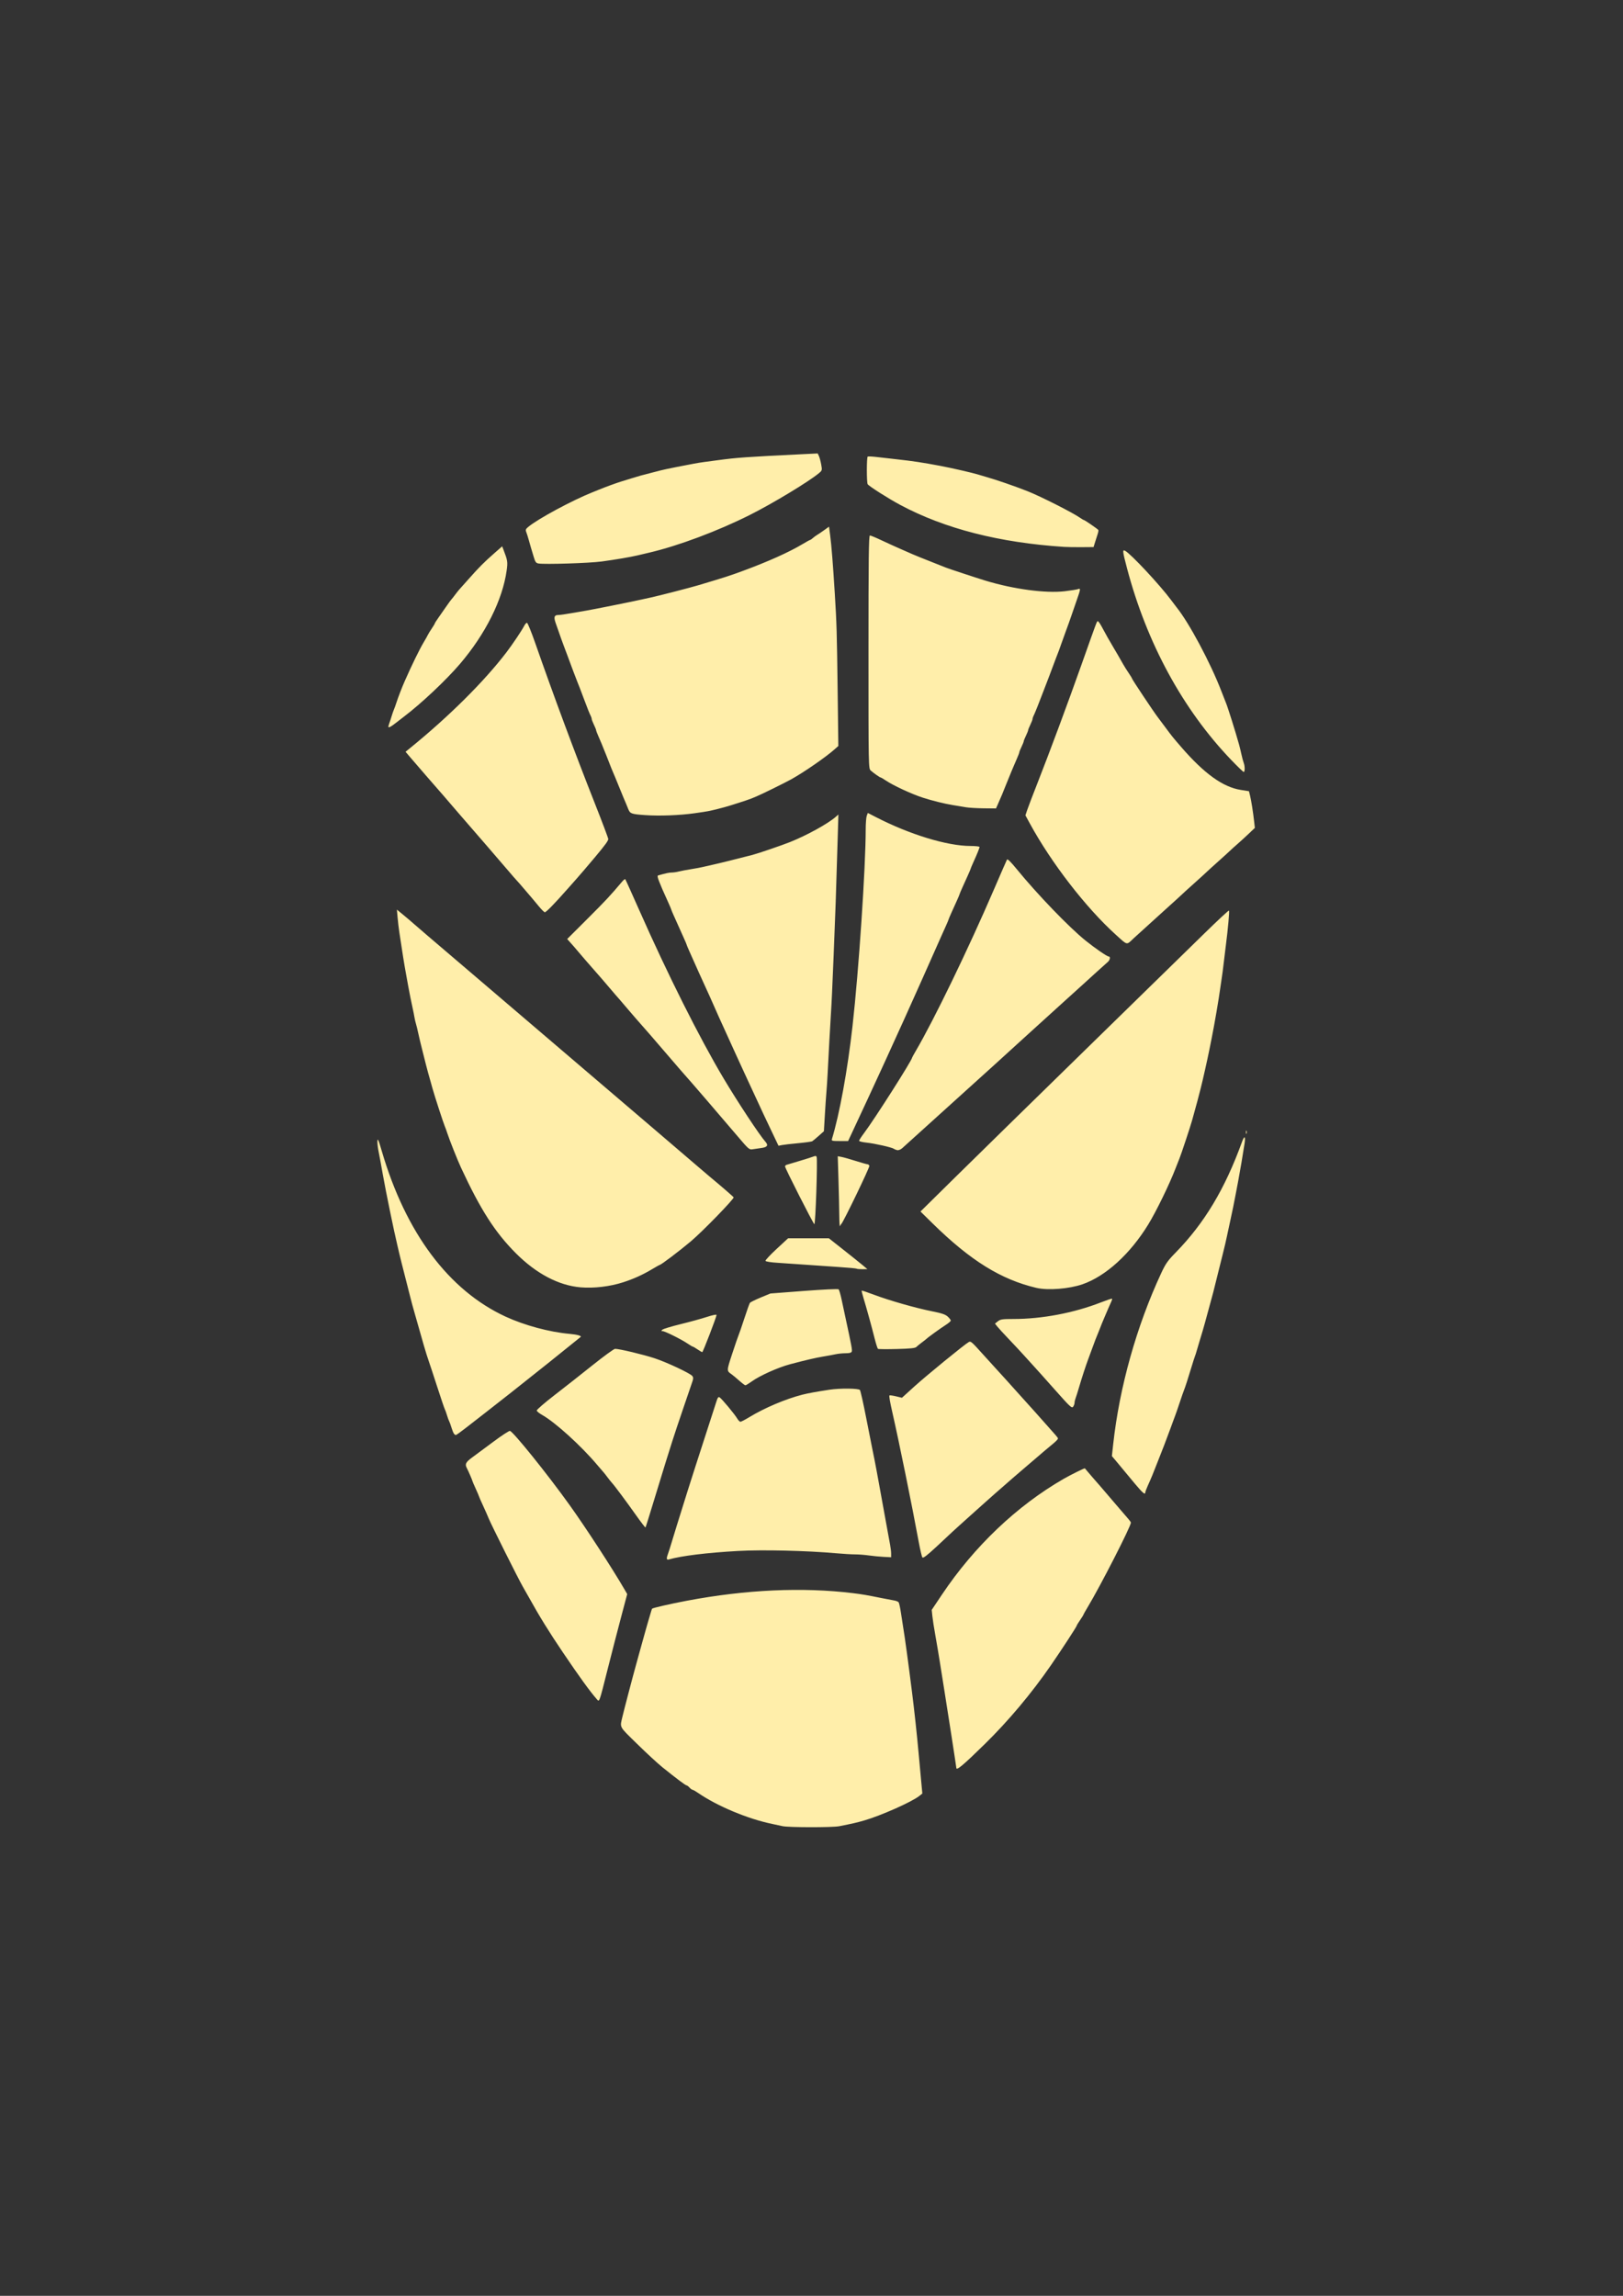 <?xml version="1.0" encoding="UTF-8" standalone="no"?>
<!-- Created with Inkscape (http://www.inkscape.org/) -->

<svg
   xmlns:dc="http://purl.org/dc/elements/1.1/"
   xmlns:cc="http://creativecommons.org/ns#"
   xmlns:rdf="http://www.w3.org/1999/02/22-rdf-syntax-ns#"
   xmlns:svg="http://www.w3.org/2000/svg"
   xmlns="http://www.w3.org/2000/svg"
   xmlns:sodipodi="http://sodipodi.sourceforge.net/DTD/sodipodi-0.dtd"
   xmlns:inkscape="http://www.inkscape.org/namespaces/inkscape"
   width="210mm"
   height="297mm"
   viewBox="0 0 210 297"
   version="1.1"
   id="svg8"
   inkscape:version="0.92.2 5c3e80d, 2017-08-06"
   sodipodi:docname="spiderman.svg">
  <rect x="0" y="0" width="210" height="297" fill="#333333" stroke="none"/>
  <defs
     id="defs2">
    <clipPath
       id="clipPath45"
       clipPathUnits="userSpaceOnUse">
      <path
         inkscape:connector-curvature="0"
         id="path43"
         d="M 0,864 H 864 V 0 H 0 Z" />
    </clipPath>
    <clipPath
       id="clipPath3854"
       clipPathUnits="userSpaceOnUse">
      <path
         inkscape:connector-curvature="0"
         id="path3852"
         d="M 0,864 H 864 V 0 H 0 Z" />
    </clipPath>
    <clipPath
       id="clipPath4053"
       clipPathUnits="userSpaceOnUse">
      <path
         inkscape:connector-curvature="0"
         id="path4051"
         d="M 0,864 H 864 V 0 H 0 Z" />
    </clipPath>
    <clipPath
       id="clipPath4150"
       clipPathUnits="userSpaceOnUse">
      <path
         inkscape:connector-curvature="0"
         id="path4148"
         d="M 0,864 H 864 V 0 H 0 Z" />
    </clipPath>
    <clipPath
       id="clipPath4295"
       clipPathUnits="userSpaceOnUse">
      <path
         inkscape:connector-curvature="0"
         id="path4293"
         d="M 0,864 H 864 V 0 H 0 Z" />
    </clipPath>
    <clipPath
       id="clipPath4410"
       clipPathUnits="userSpaceOnUse">
      <path
         inkscape:connector-curvature="0"
         id="path4408"
         d="M 0,864 H 864 V 0 H 0 Z" />
    </clipPath>
    <clipPath
       id="clipPath4615"
       clipPathUnits="userSpaceOnUse">
      <path
         inkscape:connector-curvature="0"
         id="path4613"
         d="M 0,864 H 864 V 0 H 0 Z" />
    </clipPath>
    <clipPath
       id="clipPath4838"
       clipPathUnits="userSpaceOnUse">
      <path
         inkscape:connector-curvature="0"
         id="path4836"
         d="M 0,864 H 864 V 0 H 0 Z" />
    </clipPath>
    <clipPath
       id="clipPath5001"
       clipPathUnits="userSpaceOnUse">
      <path
         inkscape:connector-curvature="0"
         id="path4999"
         d="M 0,864 H 864 V 0 H 0 Z" />
    </clipPath>
    <inkscape:perspective
       id="perspective9"
       inkscape:persp3d-origin="372.04724 : 350.78739 : 1"
       inkscape:vp_z="744.09448 : 526.18109 : 1"
       inkscape:vp_y="0 : 1000 : 0"
       inkscape:vp_x="0 : 526.18109 : 1"
       sodipodi:type="inkscape:persp3d" />
  </defs>
  <sodipodi:namedview
     id="base"
     pagecolor="#000000"
     bordercolor="#666666"
     borderopacity="1.0"
     inkscape:pageopacity="0"
     inkscape:pageshadow="2"
     inkscape:zoom="0.91846942"
     inkscape:cx="396.85039"
     inkscape:cy="556.87007"
     inkscape:document-units="mm"
     inkscape:current-layer="g5136"
     showgrid="false"
     inkscape:window-width="2560"
     inkscape:window-height="1385"
     inkscape:window-x="2560"
     inkscape:window-y="27"
     inkscape:window-maximized="1"
     showguides="true"
     inkscape:guide-bbox="true">
    <sodipodi:guide
       position="105.434,205.97"
       orientation="1,0"
       id="guide3815"
       inkscape:locked="false" />
    <sodipodi:guide
       position="92.758,149.508"
       orientation="0,1"
       id="guide3817"
       inkscape:locked="false" />
  </sodipodi:namedview>
  <g
     inkscape:label="Layer 1"
     inkscape:groupmode="layer"
     id="layer1">
    <g
       transform="matrix(0.353,0,0,-0.353,-70.777,287.435)"
       inkscape:label="1"
       id="g37">
      <g
         id="g39">
        <g
           id="g5136"
           transform="matrix(0.75,0,0,-0.75,342.51,505.502)"
           style="fill:#ffeeaa">
          <path
             style="fill:#ffeeaa;stroke-width:0.54"
             d="m 192.982,480.618 c -1.188,-0.272 -3.375,-0.743 -4.86,-1.047 -11.911,-2.44 -26.894,-8.699 -36.275,-15.153 -1.243,-0.855 -2.482,-1.555 -2.754,-1.555 -0.272,0 -0.934,-0.486 -1.471,-1.08 -0.538,-0.594 -1.19,-1.08 -1.449,-1.08 -0.489,0 -4.784,-3.226 -11.781,-8.847 -2.228,-1.79 -7.776,-6.91 -12.33,-11.378 -9.118,-8.946 -8.491,-7.763 -7.159,-13.524 0.669,-2.893 5.175,-20.062 6.52,-24.84 0.251,-0.891 0.852,-3.078 1.336,-4.86 0.484,-1.782 1.36,-4.941 1.948,-7.02 0.588,-2.079 1.334,-4.752 1.66,-5.94 0.325,-1.188 0.778,-2.767 1.006,-3.51 0.228,-0.742 0.731,-2.443 1.118,-3.78 0.387,-1.336 0.76,-2.512 0.83,-2.612 0.269,-0.386 8.905,-2.368 16.952,-3.889 28.878,-5.461 56.63,-6.729 81.27,-3.712 4.511,0.552 6.854,0.955 14.04,2.413 2.376,0.482 5.101,1.002 6.056,1.155 0.955,0.153 1.946,0.557 2.203,0.897 0.257,0.34 0.769,2.684 1.137,5.208 0.368,2.525 0.875,5.805 1.127,7.29 0.769,4.548 2.372,16.318 4.266,31.32 1.148,9.097 2.382,20.528 3.265,30.24 0.297,3.267 0.821,8.964 1.165,12.66 l 0.626,6.72 -1.495,1.192 c -3.635,2.899 -18.737,9.61 -26.99,11.995 -3.6,1.04 -5.505,1.478 -12.056,2.774 -3.469,0.686 -24.865,0.658 -27.904,-0.036 z m 85.05,-28.469 c 0,-0.457 -3.93,-25.881 -5.94,-38.426 -0.595,-3.712 -1.561,-9.788 -2.147,-13.5 -0.586,-3.712 -1.57,-9.544 -2.186,-12.96 -0.616,-3.415 -1.261,-7.582 -1.434,-9.258 l -0.313,-3.048 5.012,-7.482 c 15.778,-23.552 36.568,-43.33 59.387,-56.497 3.301,-1.905 10.315,-5.383 10.446,-5.18 0.184,0.284 7.051,8.246 7.387,8.565 0.157,0.148 1.615,1.849 3.241,3.78 1.626,1.93 3.079,3.632 3.229,3.78 0.15,0.148 1.608,1.849 3.24,3.778 1.632,1.929 3.513,4.114 4.182,4.854 0.668,0.741 1.215,1.545 1.215,1.787 0,1.837 -14.984,31.127 -21.15,41.341 -1.139,1.887 -2.07,3.544 -2.07,3.683 0,0.139 -0.729,1.312 -1.62,2.607 -0.891,1.295 -1.62,2.495 -1.62,2.668 0,0.458 -7.365,11.76 -12.689,19.472 -9.411,13.634 -20.714,27.098 -32.221,38.382 -10.63,10.424 -13.951,13.199 -13.951,11.654 z M 102.225,418.482 c -3.24,-3.682 -8.44,-10.862 -16.453,-22.719 -6.841,-10.123 -11.509,-17.676 -16.599,-26.86 -0.741,-1.337 -2.12,-3.767 -3.064,-5.4 -2.165,-3.744 -15.454,-30.312 -16.611,-33.21 -0.474,-1.188 -1.736,-4.044 -2.804,-6.347 -1.068,-2.303 -1.941,-4.302 -1.941,-4.441 0,-0.14 -0.729,-1.846 -1.62,-3.791 -0.891,-1.945 -1.62,-3.655 -1.62,-3.799 0,-0.303 -2.008,-4.927 -2.744,-6.318 -0.984,-1.861 -0.453,-2.866 2.746,-5.196 1.777,-1.295 6.452,-4.757 10.39,-7.695 3.937,-2.937 7.519,-5.277 7.961,-5.2 1.56,0.273 18.41,21.208 29.225,36.309 7.76,10.835 20.79,30.844 26.621,40.88 l 1.476,2.54 -2.98,11.23 c -1.639,6.176 -4.577,17.548 -6.528,25.27 -4.348,17.207 -4.035,16.36 -5.453,14.749 z M 136.552,349.795 c 0,-0.452 0.23,-1.379 0.512,-2.061 0.282,-0.682 1.269,-3.792 2.195,-6.91 0.926,-3.118 1.891,-6.277 2.145,-7.02 0.254,-0.743 1.242,-3.901 2.196,-7.02 0.954,-3.118 2.396,-7.736 3.204,-10.26 0.808,-2.524 2.516,-7.87 3.794,-11.88 1.279,-4.01 3.95,-12.272 5.937,-18.36 1.986,-6.089 3.928,-12.095 4.315,-13.347 0.521,-1.686 0.898,-2.167 1.456,-1.855 0.979,0.548 7.336,8.166 8.601,10.307 0.538,0.91 1.265,1.655 1.616,1.655 0.351,0 2.303,-1.014 4.339,-2.253 7.404,-4.509 17.701,-8.878 25.84,-10.966 2.728,-0.7 6.775,-1.443 13.274,-2.437 5.141,-0.787 14.273,-0.706 14.944,0.131 0.298,0.371 1.676,6.507 3.062,13.635 1.387,7.128 2.733,13.932 2.991,15.12 0.258,1.188 0.725,3.497 1.038,5.13 0.312,1.634 0.8,4.185 1.083,5.67 0.283,1.485 0.795,4.279 1.137,6.21 0.342,1.931 0.828,4.604 1.08,5.94 0.252,1.336 0.738,4.01 1.08,5.94 0.342,1.931 0.828,4.603 1.08,5.94 0.252,1.337 0.739,4.01 1.082,5.94 0.343,1.931 0.848,4.676 1.121,6.102 0.273,1.425 0.497,3.381 0.497,4.346 v 1.754 l -3.645,-0.186 c -2.005,-0.103 -5.271,-0.418 -7.258,-0.701 -1.987,-0.283 -4.998,-0.514 -6.69,-0.514 -1.692,0 -5.776,-0.241 -9.077,-0.535 -14.604,-1.301 -36.125,-1.809 -48.177,-1.136 -15.237,0.851 -27.822,2.4 -33.828,4.165 -0.607,0.178 -0.945,-0.015 -0.945,-0.543 z m 124.894,-0.467 c -0.285,-0.371 -1.075,-3.712 -1.757,-7.424 -3.257,-17.74 -9.692,-49.34 -12.976,-63.72 -1.116,-4.887 -1.603,-7.758 -1.356,-8.004 0.148,-0.148 1.582,0.045 3.186,0.43 l 2.916,0.7 6.044,-5.489 c 5.784,-5.253 24.662,-20.673 26.576,-21.708 1.044,-0.565 1.244,-0.39 7.453,6.502 2.227,2.472 4.743,5.243 5.59,6.158 2.039,2.203 8.646,9.504 9.893,10.933 0.78,0.894 6.513,7.259 9.63,10.691 0.298,0.328 2.364,2.655 4.59,5.17 2.226,2.515 4.594,5.185 5.263,5.934 0.668,0.749 1.211,1.486 1.207,1.637 -0.018,0.567 -0.883,1.437 -3.772,3.786 -1.634,1.328 -3.092,2.546 -3.24,2.707 -0.148,0.16 -1.849,1.622 -3.78,3.247 -1.93,1.626 -3.631,3.079 -3.78,3.229 -0.148,0.15 -1.849,1.607 -3.78,3.237 -1.93,1.63 -3.631,3.091 -3.78,3.247 -0.148,0.156 -2.093,1.859 -4.32,3.783 -2.228,1.925 -4.172,3.621 -4.32,3.77 -0.148,0.148 -2.336,2.092 -4.86,4.318 -2.525,2.227 -5.805,5.164 -7.29,6.528 -1.485,1.364 -3.915,3.551 -5.4,4.862 -1.485,1.31 -3.064,2.747 -3.51,3.192 -0.446,0.446 -3.757,3.543 -7.359,6.884 -4.845,4.493 -6.684,5.899 -7.067,5.4 z M 121.402,328.556 c -4.63,-6.553 -10.518,-14.451 -11.723,-15.724 -0.376,-0.397 -1.346,-1.612 -2.157,-2.7 -0.811,-1.088 -1.603,-2.1 -1.761,-2.248 -0.158,-0.148 -1.617,-1.848 -3.243,-3.777 -7.9,-9.373 -20.594,-20.877 -26.986,-24.453 -1.337,-0.748 -2.487,-1.688 -2.557,-2.09 -0.07,-0.401 3.809,-3.767 8.62,-7.48 4.811,-3.712 13.227,-10.334 18.703,-14.715 5.476,-4.381 10.41,-7.965 10.964,-7.965 2.112,0 13.868,2.808 19.324,4.616 6.034,1.999 17.28,7.282 18.417,8.652 0.509,0.613 0.534,1.245 0.102,2.549 -0.316,0.953 -2.325,6.836 -4.463,13.073 -2.139,6.237 -4.591,13.588 -5.449,16.335 -0.858,2.747 -2.312,7.364 -3.23,10.26 -0.918,2.896 -3.46,11.188 -5.647,18.427 -2.188,7.239 -4.077,13.261 -4.198,13.382 -0.121,0.121 -2.243,-2.643 -4.715,-6.142 z m 243.997,-15.137 c -2.182,-2.599 -4.689,-5.615 -5.572,-6.702 -0.883,-1.087 -2.541,-3.086 -3.684,-4.441 l -2.079,-2.464 0.638,-5.819 c 3.061,-27.91 11.42,-57.687 23.464,-83.579 2.142,-4.605 3.173,-6.076 7.005,-9.99 14.093,-14.398 24.144,-31.151 32.473,-54.124 1.188,-3.276 1.815,-2.89 1.262,0.777 -0.734,4.863 -2.31,14.127 -3.15,18.517 -0.284,1.485 -0.792,4.158 -1.128,5.94 -0.984,5.211 -1.509,7.784 -2.7,13.23 -0.617,2.821 -1.349,6.223 -1.626,7.56 -0.51,2.46 -1.099,4.985 -2.081,8.91 -0.297,1.188 -0.783,3.132 -1.08,4.32 -0.297,1.188 -0.783,3.132 -1.08,4.32 -0.297,1.188 -0.794,3.193 -1.105,4.455 -1.233,5.01 -1.594,6.42 -2.111,8.235 -0.296,1.04 -1.058,3.834 -1.693,6.21 -0.635,2.376 -1.381,5.11 -1.657,6.075 -0.276,0.965 -0.726,2.545 -0.998,3.51 -0.272,0.965 -1.021,3.456 -1.663,5.535 -0.642,2.079 -1.29,4.266 -1.44,4.86 -0.149,0.594 -0.465,1.566 -0.702,2.16 -0.237,0.594 -0.979,2.902 -1.65,5.13 -1.692,5.62 -3.216,10.33 -3.756,11.61 -0.251,0.594 -1.222,3.389 -2.157,6.21 -0.936,2.821 -1.905,5.616 -2.154,6.21 -0.249,0.594 -0.745,1.93 -1.102,2.97 -0.357,1.04 -0.844,2.376 -1.082,2.97 -0.238,0.594 -0.966,2.538 -1.618,4.32 -0.652,1.782 -1.383,3.726 -1.624,4.32 -0.241,0.594 -1.575,3.996 -2.963,7.56 -2.565,6.584 -3.04,7.733 -5.07,12.279 -0.629,1.408 -1.143,2.805 -1.143,3.105 0,1.304 -1.257,0.248 -4.973,-4.179 z M 32.495,288.848 c -0.28,-0.371 -0.839,-1.768 -1.243,-3.105 -0.404,-1.337 -0.89,-2.673 -1.08,-2.97 -0.19,-0.297 -0.676,-1.634 -1.08,-2.97 -0.404,-1.336 -0.888,-2.673 -1.077,-2.97 -0.188,-0.297 -1.874,-5.279 -3.747,-11.07 -1.873,-5.791 -3.593,-11.016 -3.822,-11.61 -0.468,-1.214 -2.031,-6.177 -2.72,-8.64 -0.249,-0.891 -0.696,-2.47 -0.993,-3.51 -0.297,-1.04 -0.783,-2.741 -1.08,-3.78 -0.297,-1.039 -0.783,-2.74 -1.08,-3.78 -0.297,-1.04 -0.783,-2.74 -1.08,-3.78 -1.225,-4.286 -1.776,-6.308 -2.211,-8.1 -0.252,-1.04 -1.459,-5.778 -2.682,-10.53 -1.223,-4.752 -2.471,-9.733 -2.772,-11.07 -0.302,-1.336 -0.755,-3.28 -1.008,-4.32 -1.561,-6.425 -5.617,-26.157 -7.048,-34.29 -0.915,-5.199 -1.554,-8.664 -2.125,-11.516 -0.316,-1.582 -0.559,-3.647 -0.539,-4.59 0.045,-2.129 0.419,-1.34 2.128,4.496 11.708,39.986 32.714,68.08 60.505,80.919 9.243,4.27 21.459,7.559 31.317,8.432 3.705,0.328 6.014,0.982 5.358,1.518 -6.936,5.66 -22.976,18.481 -34.087,27.245 -4.055,3.199 -9.644,7.575 -12.42,9.726 -2.776,2.151 -7.073,5.492 -9.549,7.425 -2.476,1.933 -4.694,3.515 -4.929,3.515 -0.235,0 -0.656,-0.304 -0.936,-0.675 z M 326.353,267.562 c -4.432,-4.999 -9.181,-10.304 -10.553,-11.789 -1.372,-1.485 -3.566,-3.901 -4.876,-5.368 -1.31,-1.468 -4.495,-4.88 -7.076,-7.583 -2.582,-2.703 -5.196,-5.553 -5.81,-6.333 l -1.116,-1.419 1.428,-1.123 c 1.257,-0.989 2.167,-1.123 7.586,-1.123 14.003,0 29.576,-2.958 42.836,-8.136 2.821,-1.102 5.232,-1.909 5.356,-1.793 0.124,0.116 -0.033,0.757 -0.35,1.424 -0.317,0.668 -0.965,2.125 -1.441,3.239 -0.476,1.114 -1.254,2.936 -1.73,4.05 -1.247,2.92 -1.925,4.576 -2.375,5.805 -0.218,0.594 -0.704,1.809 -1.08,2.7 -0.855,2.025 -1.242,3.029 -2.595,6.75 -0.594,1.633 -1.489,4.06 -1.989,5.392 -1.259,3.354 -3.18,9.234 -4.589,14.048 -0.652,2.227 -1.407,4.608 -1.676,5.29 -0.27,0.682 -0.49,1.669 -0.49,2.192 0,0.523 -0.315,1.382 -0.7,1.909 -0.631,0.863 -1.495,0.061 -8.759,-8.132 z m -154.452,-4.634 c -1.409,-1.262 -3.074,-2.65 -3.7,-3.083 -2.465,-1.705 -2.468,-1.592 0.298,-10.037 1.454,-4.441 2.87,-8.561 3.147,-9.155 0.276,-0.594 1.531,-4.239 2.789,-8.1 1.258,-3.861 2.484,-7.29 2.726,-7.62 0.242,-0.33 2.593,-1.492 5.226,-2.584 l 4.787,-1.984 16.404,-1.254 c 9.254,-0.708 16.629,-1.051 16.92,-0.789 0.283,0.256 0.938,2.469 1.455,4.918 0.517,2.449 1.439,6.761 2.049,9.582 2.855,13.21 3.216,15.174 2.926,15.93 -0.218,0.569 -1.106,0.81 -2.984,0.81 -1.47,0 -3.692,0.224 -4.937,0.498 -1.245,0.274 -4.087,0.797 -6.314,1.162 -3.439,0.564 -8.479,1.741 -15.93,3.721 -5.83,1.549 -14.748,5.548 -18.694,8.383 -1.451,1.043 -2.856,1.896 -3.122,1.896 -0.266,0 -1.636,-1.033 -3.045,-2.295 z m -20.345,-15.255 c -1.093,-0.742 -2.138,-1.35 -2.323,-1.35 -0.185,0 -1.352,-0.688 -2.594,-1.528 -3.044,-2.06 -11.032,-6.032 -12.133,-6.032 -0.774,0 -0.786,-0.091 -0.095,-0.724 0.435,-0.398 4.447,-1.616 8.915,-2.707 4.468,-1.09 10.24,-2.676 12.825,-3.523 2.751,-0.901 4.7,-1.3 4.7,-0.961 0,0.928 -6.629,18.175 -6.986,18.175 -0.178,0 -1.218,-0.607 -2.31,-1.35 z m 88.2,-0.249 c -0.242,-0.16 -0.989,-2.478 -1.659,-5.151 -1.455,-5.802 -3.955,-14.864 -5.426,-19.673 -0.584,-1.91 -0.983,-3.552 -0.886,-3.65 0.097,-0.097 2.827,0.821 6.067,2.04 7.519,2.83 20.33,6.482 28.3,8.067 4.819,0.958 6.543,1.541 7.695,2.601 0.817,0.752 1.485,1.625 1.484,1.94 -5.3e-4,0.316 -1.129,1.287 -2.509,2.158 -2.337,1.477 -8.764,6.121 -9.37,6.772 -0.148,0.159 -1.16,0.953 -2.248,1.763 -1.088,0.811 -2.316,1.812 -2.729,2.225 -0.559,0.559 -2.989,0.808 -9.515,0.974 -4.82,0.123 -8.962,0.092 -9.204,-0.068 z m 77.426,-29.8 c -17.305,-4.067 -32.263,-13.353 -50.741,-31.503 l -5.921,-5.816 16.771,-16.536 c 9.224,-9.095 37.768,-37.049 63.431,-62.122 25.663,-25.072 51.969,-50.786 58.459,-57.142 6.489,-6.355 11.935,-11.418 12.103,-11.251 0.294,0.294 -0.48,8.985 -1.494,16.779 -0.271,2.079 -0.758,6.088 -1.084,8.91 -0.325,2.822 -0.721,5.859 -0.878,6.75 -0.158,0.891 -0.496,3.199 -0.753,5.13 -0.728,5.477 -2.863,17.953 -4.252,24.84 -0.269,1.336 -0.755,3.766 -1.079,5.4 -0.324,1.633 -0.808,3.942 -1.076,5.13 -0.268,1.188 -0.779,3.497 -1.136,5.13 -0.357,1.633 -0.856,3.821 -1.11,4.86 -0.253,1.039 -0.696,2.862 -0.983,4.05 -0.586,2.424 -2.592,9.944 -3.314,12.42 -0.26,0.891 -0.699,2.471 -0.977,3.51 -0.628,2.351 -5.366,16.621 -6.006,18.09 -0.259,0.594 -1.121,2.781 -1.916,4.86 -2.976,7.785 -9.473,21.138 -13.393,27.528 -8.874,14.463 -20.768,25.275 -32.146,29.223 -6.507,2.257 -16.923,3.072 -22.505,1.761 z M 94.432,217.358 c -10.688,-0.891 -21.675,-6.667 -31.625,-16.625 -10.194,-10.202 -17.31,-21.299 -26.86,-41.89 -1.708,-3.683 -5.607,-13.479 -6.662,-16.74 -0.432,-1.336 -1.004,-2.916 -1.27,-3.51 -0.625,-1.396 -4.905,-14.563 -5.968,-18.36 -0.249,-0.891 -0.724,-2.592 -1.054,-3.78 -0.33,-1.188 -0.846,-3.011 -1.146,-4.05 -0.3,-1.039 -0.749,-2.74 -0.999,-3.78 -0.249,-1.04 -1.045,-4.198 -1.769,-7.02 -0.724,-2.822 -1.623,-6.588 -1.999,-8.37 -0.376,-1.782 -0.88,-3.847 -1.12,-4.59 -0.241,-0.742 -0.577,-2.2 -0.748,-3.24 -0.171,-1.04 -0.556,-2.984 -0.856,-4.32 -0.647,-2.883 -1.56,-7.425 -2.171,-10.8 -0.242,-1.336 -0.726,-4.01 -1.076,-5.94 -1,-5.515 -1.619,-9.371 -3.295,-20.52 -0.29,-1.93 -0.675,-5.203 -0.855,-7.273 l -0.328,-3.763 2.916,2.389 c 1.604,1.314 4.023,3.372 5.376,4.573 1.353,1.201 4.512,3.925 7.02,6.052 2.508,2.127 14.187,12.09 25.952,22.14 20.079,17.151 50.804,43.383 87.087,74.351 8.647,7.38 17.136,14.647 18.865,16.147 1.729,1.501 4.197,3.603 5.483,4.671 5.959,4.948 11.587,9.819 11.865,10.268 0.401,0.649 -15.225,16.724 -20.911,21.511 -5.619,4.731 -14.531,11.474 -15.164,11.474 -0.13,0 -1.78,0.926 -3.667,2.058 -4.618,2.77 -9.072,4.793 -14.23,6.461 -6.452,2.087 -14.276,3.019 -20.79,2.476 z m 134.904,-9.111 c -0.152,-0.152 -4.141,-0.525 -8.865,-0.83 -4.724,-0.305 -11.991,-0.805 -16.149,-1.112 -4.158,-0.307 -10.214,-0.723 -13.457,-0.925 -3.549,-0.221 -5.976,-0.606 -6.096,-0.969 -0.109,-0.331 2.33,-2.943 5.42,-5.805 l 5.619,-5.203 h 9.981 9.981 l 7.236,5.71 c 3.98,3.141 8.208,6.53 9.396,7.531 l 2.16,1.821 -2.475,0.031 c -1.361,0.015 -2.599,-0.095 -2.751,-0.247 z m -8.507,-26.184 c -0.028,-3.416 -0.204,-11.286 -0.395,-17.491 l -0.347,-11.281 1.838,0.345 c 1.011,0.19 4.145,1.074 6.965,1.966 2.82,0.891 5.406,1.621 5.747,1.621 0.341,0 0.749,0.337 0.907,0.75 0.251,0.654 -12.796,27.699 -13.705,28.41 -0.19,0.148 -0.484,0.635 -0.653,1.08 -0.17,0.446 -0.33,-1.984 -0.356,-5.4 z m -12.191,4.437 c -0.66,-0.469 -14.306,-27.352 -14.306,-28.183 0,-0.323 0.304,-0.685 0.675,-0.804 0.371,-0.119 3.227,-0.975 6.345,-1.901 3.119,-0.926 6.225,-1.913 6.903,-2.193 0.899,-0.371 1.308,-0.315 1.507,0.206 0.533,1.389 -0.557,33.279 -1.124,32.876 z m 40.504,-36.177 c -0.594,-0.13 -1.323,-0.424 -1.62,-0.654 -0.887,-0.688 -9.448,-2.625 -13.365,-3.023 -2.005,-0.204 -3.645,-0.608 -3.645,-0.897 0,-0.29 1.084,-1.968 2.409,-3.731 5.189,-6.903 23.511,-35.674 23.511,-36.919 0,-0.108 0.825,-1.607 1.834,-3.33 8.962,-15.318 25.703,-49.913 38.22,-78.982 3.256,-7.562 6.095,-14.06 6.308,-14.442 0.26,-0.465 1.779,1.011 4.61,4.478 10.188,12.481 25.697,28.589 33.809,35.114 4.743,3.816 10.498,7.768 11.31,7.768 0.928,0 0.649,1.694 -0.434,2.637 -1.325,1.153 -9.566,8.605 -11.416,10.323 -1.608,1.493 -9.881,8.983 -11.334,10.26 -0.933,0.821 -8.097,7.321 -14.561,13.213 -1.945,1.772 -4.508,4.102 -5.696,5.176 -1.943,1.758 -5.678,5.159 -11.88,10.817 -4.903,4.474 -44.385,40.167 -45.63,41.252 -0.768,0.669 -1.815,1.075 -2.43,0.941 z m -77.76,-6.507 c -6.984,-8.245 -25.231,-29.442 -25.647,-29.793 -0.176,-0.148 -4.069,-4.644 -8.651,-9.99 -4.582,-5.346 -8.581,-9.99 -8.886,-10.321 -0.306,-0.33 -1.884,-2.127 -3.507,-3.993 -1.623,-1.866 -3.203,-3.667 -3.51,-4.002 -0.307,-0.335 -1.895,-2.183 -3.528,-4.106 -3.295,-3.88 -5.389,-6.311 -6.218,-7.218 -0.301,-0.33 -1.881,-2.179 -3.51,-4.11 -1.629,-1.93 -3.084,-3.631 -3.233,-3.78 -0.149,-0.148 -1.85,-2.092 -3.78,-4.319 C 98.981,59.957 97.159,57.871 96.862,57.548 96.565,57.226 95.228,55.666 93.892,54.083 91.362,51.086 91.189,50.886 89.118,48.571 l -1.264,-1.413 9.925,-9.903 C 106.568,28.486 109.049,25.827 114.578,19.253 c 0.749,-0.891 1.489,-1.494 1.643,-1.34 0.155,0.154 3.234,6.958 6.843,15.12 13.868,31.364 29.349,62.244 41.143,82.07 6.918,11.63 17.647,27.886 20.564,31.158 1.531,1.717 0.87,2.652 -2.135,3.024 -1.437,0.178 -3.342,0.454 -4.233,0.615 -1.518,0.273 -1.96,-0.11 -7.02,-6.084 z m 16.176,-3.134 c -3.463,-7.264 -4.263,-8.972 -7.684,-16.399 -0.889,-1.931 -2.499,-5.394 -3.577,-7.697 -1.078,-2.303 -2.591,-5.583 -3.36,-7.29 -0.77,-1.707 -2.077,-4.561 -2.906,-6.343 -0.829,-1.782 -2.043,-4.455 -2.699,-5.94 -0.656,-1.485 -1.871,-4.158 -2.7,-5.94 -0.829,-1.782 -1.991,-4.333 -2.582,-5.67 -0.591,-1.336 -1.588,-3.584 -2.216,-4.995 -0.628,-1.411 -1.653,-3.719 -2.278,-5.13 -0.625,-1.411 -1.815,-4.023 -2.644,-5.805 -0.829,-1.782 -2.047,-4.455 -2.705,-5.94 -2.811,-6.338 -3.422,-7.707 -4.645,-10.411 -0.709,-1.568 -1.29,-2.958 -1.29,-3.089 0,-0.131 -0.58,-1.521 -1.29,-3.089 -0.709,-1.568 -1.83,-4.066 -2.49,-5.551 -0.66,-1.485 -1.781,-3.983 -2.49,-5.551 -0.709,-1.568 -1.29,-2.958 -1.29,-3.089 0,-0.131 -0.58,-1.521 -1.29,-3.089 -3.015,-6.665 -3.569,-7.939 -4.621,-10.607 -0.826,-2.096 -0.936,-2.857 -0.433,-3 3.69,-1.046 5.344,-1.394 6.614,-1.394 0.822,0 2.373,-0.227 3.447,-0.504 1.074,-0.277 3.775,-0.79 6.003,-1.139 2.227,-0.349 4.779,-0.823 5.67,-1.053 0.891,-0.23 3.078,-0.729 4.86,-1.108 2.67,-0.568 11.835,-2.833 19.44,-4.804 2.769,-0.718 14.391,-4.691 18.36,-6.277 8.242,-3.293 18.564,-8.986 22.35,-12.325 l 1.29,-1.138 -0.348,11.61 c -0.943,31.44 -1.011,33.418 -1.976,57.24 -0.679,16.755 -1,23.611 -1.366,29.16 -0.293,4.449 -1.031,17.844 -1.591,28.89 -0.151,2.97 -0.407,6.858 -0.569,8.64 -0.163,1.782 -0.507,6.838 -0.766,11.236 l -0.47,7.996 -2.55,2.264 c -1.403,1.245 -2.824,2.428 -3.159,2.628 -0.335,0.2 -3.433,0.626 -6.886,0.947 -3.452,0.321 -7.023,0.733 -7.935,0.916 l -1.657,0.331 z m 29.67,4.256 c 3.735,-12.22 7.635,-33.597 10.073,-55.215 3.053,-27.075 6.43,-77.479 6.447,-96.22 0.002,-2.876 0.237,-5.841 0.521,-6.589 l 0.517,-1.359 4.03,2.073 c 16.468,8.471 34.72,14.039 46.102,14.064 2.45,0.006 4.455,0.223 4.455,0.484 0,0.536 -1.114,3.3 -3.025,7.507 -0.712,1.568 -1.295,2.958 -1.295,3.089 0,0.131 -0.608,1.582 -1.35,3.224 -0.743,1.642 -1.958,4.33 -2.7,5.972 -0.742,1.642 -1.35,3.093 -1.35,3.224 0,0.131 -0.608,1.582 -1.35,3.224 -0.743,1.642 -1.958,4.33 -2.7,5.972 -0.742,1.642 -1.35,3.093 -1.35,3.224 0,0.131 -0.58,1.521 -1.29,3.089 -0.709,1.568 -1.775,3.945 -2.368,5.281 -1.515,3.412 -3.047,6.859 -4.38,9.855 -1.453,3.266 -3.023,6.798 -4.32,9.72 -2.461,5.545 -3.508,7.882 -4.778,10.665 -0.745,1.634 -1.782,3.942 -2.304,5.13 -0.522,1.188 -1.585,3.557 -2.364,5.265 -0.779,1.708 -2.023,4.441 -2.766,6.075 -0.743,1.634 -1.958,4.306 -2.7,5.94 -0.742,1.633 -1.929,4.246 -2.638,5.805 -0.708,1.559 -2.045,4.475 -2.97,6.48 -0.925,2.005 -2.411,5.224 -3.302,7.155 -0.891,1.931 -2.32,5.029 -3.175,6.885 -1.542,3.346 -3.283,7.084 -7.546,16.2 l -2.209,4.725 h -4.101 c -3.656,0 -4.07,-0.103 -3.812,-0.945 z m 202.369,-3.375 c 0,-0.742 0.122,-1.046 0.272,-0.675 0.15,0.371 0.15,0.979 0,1.35 -0.15,0.371 -0.272,0.068 -0.272,-0.675 z M 356.052,45.122 C 341.367,31.859 324.402,9.906 313.893,-9.434 l -2.09,-3.847 0.881,-2.633 c 0.484,-1.448 2.745,-7.371 5.025,-13.163 5.895,-14.98 14.893,-39.189 21.575,-58.05 7.407,-20.905 7.343,-20.735 7.819,-21.029 0.223,-0.138 1.084,1.014 1.914,2.559 2.188,4.074 3.691,6.739 5.695,10.1 1.762,2.955 2.741,4.644 4.926,8.502 0.63,1.112 1.845,3.039 2.7,4.282 0.855,1.243 1.555,2.404 1.555,2.581 0,0.38 10.348,15.928 12.416,18.655 0.788,1.04 2.509,3.342 3.823,5.118 3.387,4.573 3.591,4.827 7.79,9.682 11.241,12.996 20.383,19.583 29.106,20.971 l 4.029,0.641 0.537,2.179 c 0.589,2.39 1.479,8.052 2.003,12.747 l 0.336,3.008 -3.155,2.987 c -1.735,1.643 -4.249,3.935 -5.585,5.092 -1.336,1.158 -2.794,2.473 -3.24,2.923 -0.446,0.45 -3.118,2.88 -5.939,5.4 -2.821,2.52 -5.494,4.95 -5.94,5.4 -0.446,0.45 -3.119,2.88 -5.94,5.4 -2.821,2.52 -5.494,4.95 -5.94,5.4 -0.446,0.45 -3.11,2.88 -5.921,5.4 -2.81,2.52 -5.622,5.068 -6.249,5.662 -0.627,0.594 -3.17,2.903 -5.651,5.13 -2.481,2.227 -5.026,4.536 -5.655,5.13 -3.632,3.43 -2.85,3.581 -8.665,-1.671 z M 73.912,31.071 c -1.336,-1.639 -2.797,-3.389 -3.245,-3.889 -0.448,-0.5 -2.149,-2.488 -3.78,-4.418 -1.631,-1.93 -3.33,-3.874 -3.775,-4.321 -0.446,-0.446 -2.14,-2.391 -3.766,-4.321 -1.626,-1.93 -3.09,-3.631 -3.254,-3.779 -0.164,-0.148 -1.628,-1.85 -3.254,-3.78 -1.626,-1.93 -3.085,-3.631 -3.242,-3.78 -0.157,-0.148 -3.315,-3.793 -7.017,-8.1 -3.702,-4.306 -6.86,-7.952 -7.018,-8.1 -0.158,-0.148 -1.618,-1.842 -3.243,-3.763 -1.626,-1.921 -3.713,-4.351 -4.638,-5.4 -3.301,-3.743 -13.484,-15.482 -16.13,-18.594 l -2.692,-3.167 2.402,-1.953 c 18.852,-15.332 35.934,-32.303 46.804,-46.503 3.022,-3.948 7.658,-10.849 8.798,-13.095 0.414,-0.817 1.016,-1.481 1.337,-1.477 0.321,0.004 2.132,4.439 4.023,9.855 9.063,25.945 19.279,53.427 29.02,78.07 3.679,9.308 6.69,17.292 6.69,17.742 0,0.855 -1.496,2.903 -6.428,8.805 -3.033,3.628 -8.757,10.325 -9.232,10.8 -0.148,0.148 -2.09,2.335 -4.314,4.86 -6.227,7.068 -10.397,11.343 -11.036,11.314 -0.319,-0.015 -1.674,-1.367 -3.01,-3.006 z m 52.11,-44.458 c -6.769,-0.476 -7.396,-0.693 -8.281,-2.858 -0.396,-0.969 -0.918,-2.247 -1.16,-2.841 -0.242,-0.594 -0.81,-1.93 -1.263,-2.97 -0.453,-1.04 -1.347,-3.226 -1.987,-4.86 -0.64,-1.633 -1.535,-3.82 -1.987,-4.86 -1.305,-2.997 -2.682,-6.374 -3.413,-8.37 -0.218,-0.594 -0.671,-1.748 -1.008,-2.565 -0.337,-0.817 -0.855,-2.093 -1.152,-2.835 -0.297,-0.743 -0.759,-1.897 -1.026,-2.565 -0.268,-0.668 -0.996,-2.367 -1.62,-3.774 -0.624,-1.408 -1.134,-2.759 -1.134,-3.004 0,-0.245 -0.486,-1.45 -1.08,-2.68 -0.594,-1.229 -1.08,-2.493 -1.08,-2.809 0,-0.315 -0.215,-0.995 -0.477,-1.511 -0.659,-1.295 -1.305,-2.904 -3.303,-8.228 -2.105,-5.607 -2.405,-6.388 -3.116,-8.1 -0.647,-1.557 -3.51,-9.152 -5.09,-13.5 -0.593,-1.633 -1.281,-3.456 -1.528,-4.05 -0.406,-0.978 -1.909,-5.192 -4.108,-11.525 -1.001,-2.883 -0.681,-3.862 1.27,-3.875 0.826,-0.006 3.567,-0.386 6.092,-0.846 2.525,-0.46 5.927,-1.044 7.56,-1.298 2.655,-0.413 22.193,-4.329 27,-5.411 1.04,-0.234 3.105,-0.686 4.59,-1.004 3.871,-0.83 19.144,-4.767 23.22,-5.986 13.358,-3.995 15.216,-4.592 21.6,-6.945 12.471,-4.596 22.726,-9.196 29.35,-13.164 1.887,-1.13 3.568,-2.055 3.737,-2.055 0.169,0 0.753,-0.404 1.299,-0.897 0.545,-0.493 1.449,-1.162 2.009,-1.485 0.56,-0.323 2.113,-1.373 3.452,-2.332 l 2.434,-1.744 0.58,4.444 c 0.633,4.856 1.357,13.984 2.237,28.204 0.921,14.893 1.032,18.652 1.391,47.25 l 0.342,27.27 -1.821,1.62 c -4.281,3.81 -14.906,11.159 -21.165,14.641 -3.155,1.755 -14.358,7.268 -16.96,8.346 -0.668,0.277 -1.762,0.733 -2.43,1.014 -1.609,0.677 -10.331,3.493 -13.23,4.272 -6.771,1.819 -7.473,1.962 -14.715,2.982 -7.228,1.018 -17.122,1.391 -24.03,0.904 z m 156.6,-3.856 c -1.485,-0.256 -4.401,-0.741 -6.48,-1.077 -3.944,-0.638 -9.943,-2.131 -14.58,-3.629 -5.347,-1.728 -14.32,-5.888 -17.917,-8.308 -1.242,-0.835 -2.406,-1.518 -2.587,-1.518 -0.4,0 -3.341,-2.063 -4.856,-3.406 -1.094,-0.97 -1.1,-1.305 -1.1,-57.915 0,-45.801 0.135,-56.939 0.689,-56.939 0.379,-7e-5 2.93,1.06 5.67,2.355 2.74,1.295 6.804,3.146 9.031,4.114 2.228,0.967 5.022,2.193 6.21,2.724 1.188,0.531 5.076,2.104 8.64,3.495 3.564,1.391 6.966,2.743 7.56,3.003 0.976,0.428 15.476,5.207 19.44,6.407 13.761,4.167 29.382,6.248 38.686,5.153 3.077,-0.362 6.019,-0.836 6.539,-1.053 1.291,-0.539 1.218,0.028 -0.716,5.527 -0.914,2.598 -2.11,6.061 -2.658,7.694 -0.548,1.634 -1.766,5.036 -2.707,7.56 -0.941,2.525 -1.903,5.197 -2.139,5.94 -0.415,1.309 -1.822,5.088 -2.713,7.29 -0.24,0.594 -0.971,2.538 -1.622,4.32 -0.652,1.782 -1.382,3.726 -1.622,4.32 -0.24,0.594 -1.454,3.753 -2.698,7.02 -1.244,3.267 -2.514,6.548 -2.823,7.29 -0.309,0.743 -0.8,1.958 -1.092,2.7 -0.292,0.742 -0.745,1.772 -1.008,2.288 -0.262,0.516 -0.477,1.196 -0.477,1.511 0,0.315 -0.486,1.579 -1.08,2.809 -0.594,1.229 -1.08,2.444 -1.08,2.7 0,0.256 -0.486,1.471 -1.08,2.7 -0.594,1.229 -1.08,2.444 -1.08,2.7 0,0.256 -0.486,1.471 -1.08,2.7 -0.594,1.229 -1.08,2.435 -1.08,2.68 0,0.245 -0.51,1.596 -1.134,3.004 -0.624,1.407 -1.328,3.045 -1.565,3.639 -0.237,0.594 -0.801,1.931 -1.253,2.97 -0.452,1.04 -1.59,3.834 -2.529,6.21 -1.694,4.286 -2.279,5.684 -4.011,9.585 l -0.899,2.025 -6.05,-0.06 c -3.327,-0.033 -7.265,-0.27 -8.75,-0.526 z m 129.672,-23.199 c -23.556,-24.582 -41.193,-57.037 -50.83,-93.534 -2.202,-8.34 -2.307,-9.301 -0.931,-8.565 2.822,1.51 16.999,16.701 22.486,24.094 1.102,1.485 2.303,3.07 2.668,3.522 6.12,7.575 16.569,27.147 21.904,41.028 0.97,2.525 1.971,5.076 2.224,5.67 0.868,2.041 4.69,14.206 6.446,20.52 0.248,0.891 0.744,2.957 1.102,4.59 0.358,1.633 0.867,3.528 1.13,4.21 0.62,1.604 0.619,4.43 -0.002,4.43 -0.265,0 -3.053,-2.685 -6.198,-5.966 z M 0.472,-56.572 c 0,-0.294 0.212,-1.092 0.471,-1.774 0.259,-0.682 0.761,-2.212 1.116,-3.4 0.355,-1.188 0.859,-2.646 1.122,-3.24 0.262,-0.594 0.832,-2.174 1.265,-3.51 0.855,-2.636 2.638,-7.253 3.963,-10.26 3.567,-8.1 7.278,-15.695 9.366,-19.17 0.892,-1.485 1.779,-3.064 1.971,-3.51 0.192,-0.445 1.037,-1.826 1.878,-3.067 0.841,-1.242 1.529,-2.387 1.529,-2.546 0,-0.159 0.736,-1.33 1.635,-2.603 0.899,-1.273 2.643,-3.772 3.874,-5.554 1.232,-1.782 2.381,-3.361 2.553,-3.51 0.172,-0.148 0.977,-1.16 1.787,-2.248 0.811,-1.088 1.781,-2.309 2.157,-2.713 0.376,-0.404 2.506,-2.791 4.733,-5.303 4.969,-5.605 7.279,-7.922 12.293,-12.331 l 3.895,-3.425 0.591,1.535 c 2.077,5.397 2.184,6.082 1.602,10.269 -1.993,14.328 -10.33,31.017 -22.792,45.624 -6.784,7.952 -19.046,19.492 -27.447,25.833 -0.984,0.743 -2.662,2.041 -3.73,2.886 -2.565,2.029 -3.832,2.696 -3.832,2.018 z M 73.817,-136.341 c -1.223,-0.22 -1.584,-0.732 -2.35,-3.333 -0.498,-1.69 -1.095,-3.68 -1.328,-4.423 -0.232,-0.742 -0.718,-2.444 -1.081,-3.78 -0.362,-1.336 -0.897,-3.033 -1.188,-3.77 -0.453,-1.148 -0.309,-1.523 1.001,-2.608 4.788,-3.965 21.438,-12.934 31.366,-16.897 0.668,-0.267 1.883,-0.76 2.7,-1.097 3.405,-1.404 9.072,-3.477 11.475,-4.197 1.04,-0.312 3.348,-1.026 5.13,-1.586 3.171,-0.998 5.371,-1.608 9.72,-2.695 1.188,-0.297 3.132,-0.799 4.32,-1.115 1.188,-0.317 4.711,-1.066 7.83,-1.667 3.119,-0.6 6.885,-1.325 8.37,-1.61 1.485,-0.285 3.793,-0.658 5.13,-0.829 1.336,-0.171 4.252,-0.558 6.48,-0.86 9.399,-1.277 13.917,-1.598 41.322,-2.936 l 7.572,-0.37 0.597,1.274 c 0.328,0.701 0.83,2.562 1.115,4.135 0.503,2.782 0.473,2.899 -1.082,4.207 -4.884,4.11 -22.701,14.877 -33.918,20.499 -15.595,7.815 -34.678,14.969 -48.816,18.3 -2.079,0.49 -4.752,1.12 -5.94,1.401 -3.51,0.829 -10.902,2.086 -17.55,2.983 -6.011,0.811 -27.941,1.504 -30.875,0.975 z m 256.865,-8.112 c -31.682,-2.079 -58.264,-8.882 -79.977,-20.468 -5.793,-3.091 -15.337,-9.153 -16,-10.163 -0.536,-0.817 -0.524,-13.162 0.012,-13.494 0.234,-0.145 2.239,-0.049 4.455,0.212 2.216,0.262 6.459,0.745 9.429,1.073 8.437,0.932 12.598,1.56 21.735,3.278 5.545,1.043 15.95,3.437 18.495,4.256 0.742,0.239 2.443,0.742 3.78,1.119 4.886,1.376 13.909,4.484 20.117,6.93 6.431,2.534 22.314,10.574 25.867,13.094 0.788,0.559 1.57,1.017 1.738,1.017 0.4,0 6.802,4.396 7.097,4.873 0.125,0.203 -0.006,1.072 -0.295,1.933 -0.287,0.86 -0.862,2.658 -1.277,3.994 l -0.755,2.43 -5.861,0.046 c -3.223,0.025 -7.075,-0.034 -8.56,-0.131 z"
             id="path6396"
             inkscape:connector-curvature="0" />
        </g>
      </g>
    </g>
  </g>
</svg>
